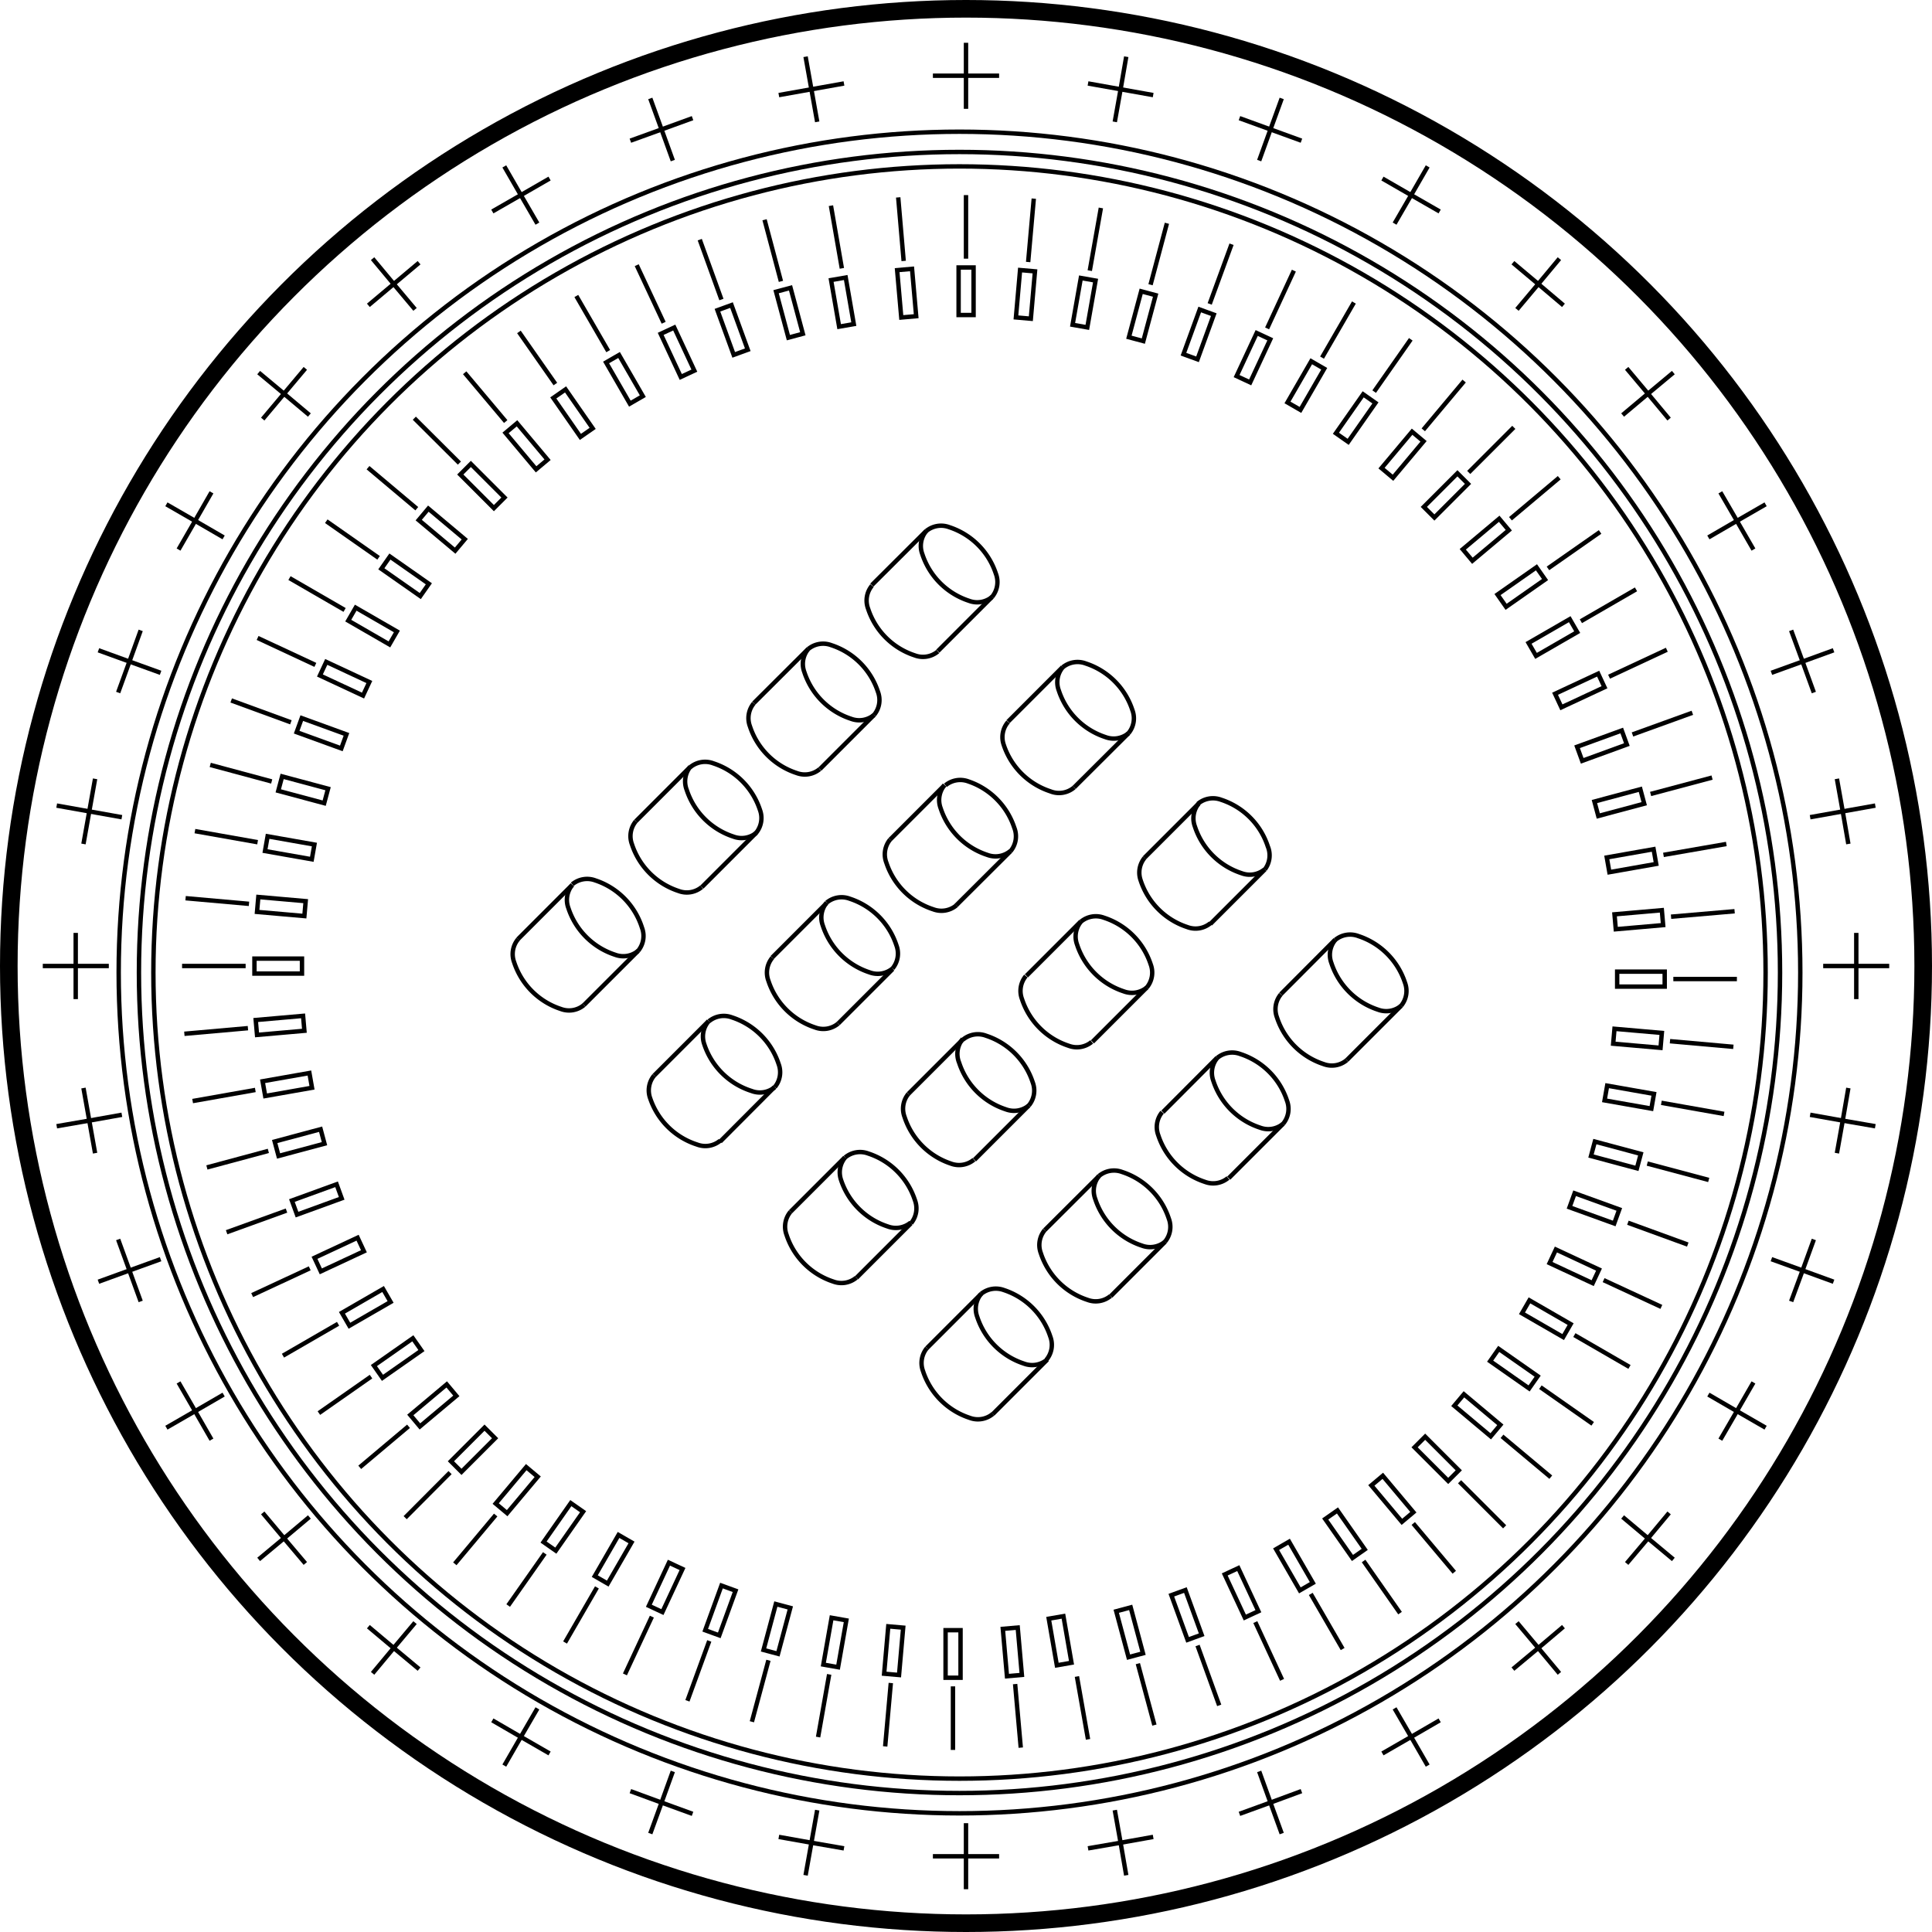 <svg xmlns="http://www.w3.org/2000/svg" viewBox="0 0 109.72 109.72"><defs><style>.cls-1,.cls-2{fill:none;stroke:#000;stroke-miterlimit:10;}.cls-2{stroke-width:0.25px;}</style></defs><title>Asset 9</title><g id="Layer_2" data-name="Layer 2"><g id="Layer_2-2" data-name="Layer 2"><circle class="cls-1" cx="54.86" cy="54.86" r="54.36"/><circle class="cls-2" cx="54.49" cy="55.23" r="47.75"/><circle class="cls-2" cx="54.49" cy="55.23" r="46.6"/><circle class="cls-2" cx="54.49" cy="55.23" r="45.78"/><line class="cls-2" x1="54.86" y1="4.3" x2="56.74" y2="4.3"/><line class="cls-2" x1="52.98" y1="4.3" x2="54.86" y2="4.3"/><line class="cls-2" x1="54.86" y1="6.18" x2="54.86" y2="4.3"/><line class="cls-2" x1="54.86" y1="4.3" x2="54.86" y2="2.43"/><line class="cls-2" x1="44.23" y1="5.4" x2="46.08" y2="5.07"/><line class="cls-2" x1="46.08" y1="5.07" x2="47.93" y2="4.74"/><line class="cls-2" x1="46.41" y1="6.92" x2="46.08" y2="5.07"/><line class="cls-2" x1="46.08" y1="5.07" x2="45.75" y2="3.22"/><line class="cls-2" x1="35.8" y1="7.99" x2="37.57" y2="7.35"/><line class="cls-2" x1="37.57" y1="7.35" x2="39.33" y2="6.71"/><line class="cls-2" x1="37.57" y1="7.35" x2="36.93" y2="5.59"/><line class="cls-2" x1="38.21" y1="9.12" x2="37.57" y2="7.35"/><line class="cls-2" x1="27.96" y1="12.01" x2="29.58" y2="11.08"/><line class="cls-2" x1="29.58" y1="11.08" x2="31.21" y2="10.14"/><line class="cls-2" x1="30.52" y1="12.7" x2="29.58" y2="11.08"/><line class="cls-2" x1="29.58" y1="11.08" x2="28.64" y2="9.45"/><line class="cls-2" x1="20.92" y1="17.34" x2="22.36" y2="16.13"/><line class="cls-2" x1="22.36" y1="16.13" x2="23.8" y2="14.92"/><line class="cls-2" x1="22.36" y1="16.13" x2="21.16" y2="14.69"/><line class="cls-2" x1="23.57" y1="17.57" x2="22.36" y2="16.13"/><line class="cls-2" x1="16.13" y1="22.36" x2="14.92" y2="23.8"/><line class="cls-2" x1="17.34" y1="20.92" x2="16.13" y2="22.36"/><line class="cls-2" x1="14.69" y1="21.16" x2="16.13" y2="22.36"/><line class="cls-2" x1="17.57" y1="23.57" x2="16.13" y2="22.36"/><line class="cls-2" x1="10.14" y1="31.21" x2="11.08" y2="29.58"/><line class="cls-2" x1="11.08" y1="29.58" x2="12.01" y2="27.96"/><line class="cls-2" x1="11.08" y1="29.58" x2="12.7" y2="30.52"/><line class="cls-2" x1="9.45" y1="28.64" x2="11.08" y2="29.58"/><line class="cls-2" x1="7.35" y1="37.57" x2="7.99" y2="35.8"/><line class="cls-2" x1="6.71" y1="39.33" x2="7.35" y2="37.57"/><line class="cls-2" x1="7.35" y1="37.57" x2="5.59" y2="36.93"/><line class="cls-2" x1="7.35" y1="37.57" x2="9.12" y2="38.21"/><line class="cls-2" x1="5.07" y1="46.08" x2="5.4" y2="44.23"/><line class="cls-2" x1="5.07" y1="46.08" x2="4.74" y2="47.93"/><line class="cls-2" x1="3.22" y1="45.75" x2="5.07" y2="46.08"/><line class="cls-2" x1="6.92" y1="46.41" x2="5.07" y2="46.08"/><line class="cls-2" x1="4.3" y1="54.86" x2="4.3" y2="56.74"/><line class="cls-2" x1="4.3" y1="54.86" x2="4.3" y2="52.98"/><line class="cls-2" x1="4.3" y1="54.86" x2="2.43" y2="54.86"/><line class="cls-2" x1="6.18" y1="54.86" x2="4.3" y2="54.86"/><line class="cls-2" x1="4.74" y1="61.79" x2="5.07" y2="63.64"/><line class="cls-2" x1="5.07" y1="63.64" x2="5.4" y2="65.49"/><line class="cls-2" x1="5.07" y1="63.64" x2="3.22" y2="63.96"/><line class="cls-2" x1="6.92" y1="63.31" x2="5.07" y2="63.64"/><line class="cls-2" x1="6.71" y1="70.39" x2="7.35" y2="72.15"/><line class="cls-2" x1="7.35" y1="72.15" x2="7.99" y2="73.91"/><line class="cls-2" x1="7.35" y1="72.15" x2="5.59" y2="72.79"/><line class="cls-2" x1="9.12" y1="71.51" x2="7.35" y2="72.15"/><line class="cls-2" x1="10.14" y1="78.51" x2="11.08" y2="80.14"/><line class="cls-2" x1="11.08" y1="80.14" x2="12.01" y2="81.76"/><line class="cls-2" x1="12.7" y1="79.2" x2="11.08" y2="80.14"/><line class="cls-2" x1="11.08" y1="80.14" x2="9.45" y2="81.08"/><line class="cls-2" x1="16.13" y1="87.36" x2="17.34" y2="88.79"/><line class="cls-2" x1="14.92" y1="85.92" x2="16.13" y2="87.36"/><line class="cls-2" x1="17.57" y1="86.15" x2="16.13" y2="87.36"/><line class="cls-2" x1="16.13" y1="87.36" x2="14.69" y2="88.56"/><line class="cls-2" x1="23.8" y1="94.79" x2="22.36" y2="93.59"/><line class="cls-2" x1="22.36" y1="93.59" x2="20.92" y2="92.38"/><line class="cls-2" x1="23.57" y1="92.15" x2="22.36" y2="93.59"/><line class="cls-2" x1="22.36" y1="93.59" x2="21.16" y2="95.03"/><line class="cls-2" x1="29.58" y1="98.64" x2="27.96" y2="97.7"/><line class="cls-2" x1="31.21" y1="99.58" x2="29.58" y2="98.64"/><line class="cls-2" x1="30.52" y1="97.02" x2="29.58" y2="98.64"/><line class="cls-2" x1="29.58" y1="98.64" x2="28.64" y2="100.27"/><line class="cls-2" x1="39.33" y1="103.01" x2="37.57" y2="102.37"/><line class="cls-2" x1="37.57" y1="102.37" x2="35.8" y2="101.72"/><line class="cls-2" x1="38.21" y1="100.6" x2="37.57" y2="102.37"/><line class="cls-2" x1="37.57" y1="102.37" x2="36.93" y2="104.13"/><line class="cls-2" x1="47.93" y1="104.97" x2="46.08" y2="104.65"/><line class="cls-2" x1="46.08" y1="104.65" x2="44.23" y2="104.32"/><line class="cls-2" x1="46.08" y1="104.65" x2="45.75" y2="106.5"/><line class="cls-2" x1="46.41" y1="102.8" x2="46.08" y2="104.65"/><line class="cls-2" x1="56.74" y1="105.42" x2="54.86" y2="105.42"/><line class="cls-2" x1="54.86" y1="105.42" x2="52.98" y2="105.42"/><line class="cls-2" x1="54.86" y1="105.42" x2="54.86" y2="107.29"/><line class="cls-2" x1="54.86" y1="103.54" x2="54.86" y2="105.42"/><line class="cls-2" x1="63.64" y1="104.65" x2="61.79" y2="104.97"/><line class="cls-2" x1="65.49" y1="104.32" x2="63.64" y2="104.65"/><line class="cls-2" x1="63.64" y1="104.65" x2="63.96" y2="106.5"/><line class="cls-2" x1="63.31" y1="102.8" x2="63.64" y2="104.65"/><line class="cls-2" x1="72.15" y1="102.37" x2="70.39" y2="103.01"/><line class="cls-2" x1="73.91" y1="101.72" x2="72.15" y2="102.37"/><line class="cls-2" x1="72.15" y1="102.37" x2="72.79" y2="104.13"/><line class="cls-2" x1="71.51" y1="100.6" x2="72.15" y2="102.37"/><line class="cls-2" x1="80.14" y1="98.64" x2="78.51" y2="99.58"/><line class="cls-2" x1="81.76" y1="97.7" x2="80.14" y2="98.64"/><line class="cls-2" x1="79.2" y1="97.02" x2="80.14" y2="98.64"/><line class="cls-2" x1="80.14" y1="98.64" x2="81.08" y2="100.27"/><line class="cls-2" x1="88.79" y1="92.38" x2="87.36" y2="93.59"/><line class="cls-2" x1="87.36" y1="93.59" x2="85.92" y2="94.79"/><line class="cls-2" x1="86.15" y1="92.15" x2="87.36" y2="93.59"/><line class="cls-2" x1="87.36" y1="93.59" x2="88.56" y2="95.03"/><line class="cls-2" x1="94.79" y1="85.92" x2="93.59" y2="87.36"/><line class="cls-2" x1="93.59" y1="87.36" x2="92.38" y2="88.79"/><line class="cls-2" x1="95.03" y1="88.56" x2="93.59" y2="87.36"/><line class="cls-2" x1="93.59" y1="87.36" x2="92.15" y2="86.15"/><line class="cls-2" x1="98.64" y1="80.14" x2="97.7" y2="81.76"/><line class="cls-2" x1="99.58" y1="78.51" x2="98.64" y2="80.14"/><line class="cls-2" x1="98.64" y1="80.14" x2="97.02" y2="79.2"/><line class="cls-2" x1="100.27" y1="81.08" x2="98.64" y2="80.14"/><line class="cls-2" x1="103.01" y1="70.39" x2="102.37" y2="72.15"/><line class="cls-2" x1="102.37" y1="72.15" x2="101.72" y2="73.91"/><line class="cls-2" x1="104.13" y1="72.79" x2="102.37" y2="72.15"/><line class="cls-2" x1="102.37" y1="72.15" x2="100.6" y2="71.51"/><line class="cls-2" x1="104.65" y1="63.64" x2="104.32" y2="65.49"/><line class="cls-2" x1="104.65" y1="63.64" x2="104.97" y2="61.79"/><line class="cls-2" x1="104.65" y1="63.64" x2="102.8" y2="63.31"/><line class="cls-2" x1="106.5" y1="63.96" x2="104.65" y2="63.64"/><line class="cls-2" x1="105.42" y1="54.86" x2="105.42" y2="56.74"/><line class="cls-2" x1="105.42" y1="54.86" x2="105.42" y2="52.98"/><line class="cls-2" x1="105.42" y1="54.86" x2="107.29" y2="54.86"/><line class="cls-2" x1="103.54" y1="54.86" x2="105.42" y2="54.86"/><line class="cls-2" x1="104.32" y1="44.23" x2="104.65" y2="46.08"/><line class="cls-2" x1="104.65" y1="46.08" x2="104.97" y2="47.93"/><line class="cls-2" x1="104.65" y1="46.08" x2="102.8" y2="46.41"/><line class="cls-2" x1="104.65" y1="46.08" x2="106.5" y2="45.75"/><line class="cls-2" x1="102.37" y1="37.57" x2="103.01" y2="39.33"/><line class="cls-2" x1="101.72" y1="35.8" x2="102.37" y2="37.57"/><line class="cls-2" x1="104.13" y1="36.93" x2="102.37" y2="37.57"/><line class="cls-2" x1="100.6" y1="38.21" x2="102.37" y2="37.57"/><line class="cls-2" x1="98.64" y1="29.58" x2="97.7" y2="27.96"/><line class="cls-2" x1="99.58" y1="31.21" x2="98.64" y2="29.58"/><line class="cls-2" x1="97.02" y1="30.52" x2="98.64" y2="29.58"/><line class="cls-2" x1="98.64" y1="29.58" x2="100.27" y2="28.64"/><line class="cls-2" x1="93.59" y1="22.36" x2="92.38" y2="20.92"/><line class="cls-2" x1="94.79" y1="23.8" x2="93.59" y2="22.36"/><line class="cls-2" x1="92.15" y1="23.57" x2="93.59" y2="22.36"/><line class="cls-2" x1="93.59" y1="22.36" x2="95.03" y2="21.16"/><line class="cls-2" x1="85.92" y1="14.92" x2="87.36" y2="16.13"/><line class="cls-2" x1="87.36" y1="16.13" x2="88.79" y2="17.34"/><line class="cls-2" x1="86.15" y1="17.57" x2="87.36" y2="16.13"/><line class="cls-2" x1="87.36" y1="16.13" x2="88.56" y2="14.69"/><line class="cls-2" x1="80.14" y1="11.08" x2="81.76" y2="12.01"/><line class="cls-2" x1="78.51" y1="10.14" x2="80.14" y2="11.08"/><line class="cls-2" x1="79.2" y1="12.7" x2="80.14" y2="11.08"/><line class="cls-2" x1="80.14" y1="11.08" x2="81.08" y2="9.45"/><line class="cls-2" x1="72.15" y1="7.35" x2="73.91" y2="7.99"/><line class="cls-2" x1="70.39" y1="6.71" x2="72.15" y2="7.35"/><line class="cls-2" x1="71.51" y1="9.12" x2="72.15" y2="7.35"/><line class="cls-2" x1="72.15" y1="7.35" x2="72.79" y2="5.59"/><line class="cls-2" x1="63.64" y1="5.07" x2="65.49" y2="5.4"/><line class="cls-2" x1="61.79" y1="4.74" x2="63.64" y2="5.07"/><line class="cls-2" x1="63.64" y1="5.07" x2="63.96" y2="3.22"/><line class="cls-2" x1="63.31" y1="6.92" x2="63.64" y2="5.07"/><path class="cls-2" d="M53.26,37a1.32,1.32,0,0,1-1.31.22,4.14,4.14,0,0,1-2.65-2.65,1.32,1.32,0,0,1,.22-1.31"/><line class="cls-2" x1="56.34" y1="33.9" x2="53.26" y2="36.98"/><line class="cls-2" x1="52.6" y1="30.15" x2="49.51" y2="33.23"/><path class="cls-2" d="M56.34,33.9a1.32,1.32,0,0,0,.22-1.31,4.14,4.14,0,0,0-2.65-2.65,1.32,1.32,0,0,0-1.31.22"/><path class="cls-2" d="M56.34,33.9a1.32,1.32,0,0,1-1.31.22,4.14,4.14,0,0,1-2.65-2.65,1.32,1.32,0,0,1,.22-1.31"/><line class="cls-2" x1="57.25" y1="40.98" x2="57.25" y2="40.98"/><path class="cls-2" d="M57.25,41A1.32,1.32,0,0,0,57,42.29a4.14,4.14,0,0,0,2.65,2.65A1.32,1.32,0,0,0,61,44.72"/><line class="cls-2" x1="61" y1="44.72" x2="64.09" y2="41.64"/><line class="cls-2" x1="60.34" y1="37.89" x2="57.25" y2="40.98"/><polyline class="cls-2" points="57.25 40.98 57.25 40.98 57.25 40.98"/><path class="cls-2" d="M64.09,41.64a1.32,1.32,0,0,0,.22-1.31,4.14,4.14,0,0,0-2.65-2.65,1.32,1.32,0,0,0-1.31.22"/><path class="cls-2" d="M64.09,41.64a1.32,1.32,0,0,1-1.31.22,4.14,4.14,0,0,1-2.65-2.65,1.32,1.32,0,0,1,.22-1.31"/><line class="cls-2" x1="64.99" y1="48.72" x2="64.99" y2="48.72"/><path class="cls-2" d="M65,48.72A1.32,1.32,0,0,0,64.78,50a4.14,4.14,0,0,0,2.65,2.65,1.32,1.32,0,0,0,1.31-.22"/><line class="cls-2" x1="68.08" y1="45.63" x2="64.99" y2="48.72"/><line class="cls-2" x1="71.83" y1="49.38" x2="68.74" y2="52.47"/><polyline class="cls-2" points="64.99 48.72 64.99 48.72 64.99 48.72"/><path class="cls-2" d="M71.83,49.38A1.32,1.32,0,0,0,72,48.07a4.14,4.14,0,0,0-2.65-2.65,1.32,1.32,0,0,0-1.31.22"/><path class="cls-2" d="M68.08,45.63a1.32,1.32,0,0,0-.22,1.31,4.14,4.14,0,0,0,2.65,2.65,1.32,1.32,0,0,0,1.31-.22"/><line class="cls-2" x1="76.48" y1="60.21" x2="76.48" y2="60.21"/><path class="cls-2" d="M76.48,60.21a1.32,1.32,0,0,1-1.31.22,4.14,4.14,0,0,1-2.65-2.65,1.32,1.32,0,0,1,.22-1.31"/><line class="cls-2" x1="75.82" y1="53.37" x2="72.74" y2="56.46"/><line class="cls-2" x1="79.57" y1="57.12" x2="76.48" y2="60.21"/><polyline class="cls-2" points="76.48 60.21 76.48 60.21 76.48 60.21"/><path class="cls-2" d="M79.57,57.12a1.32,1.32,0,0,0,.22-1.31,4.14,4.14,0,0,0-2.65-2.65,1.32,1.32,0,0,0-1.31.22"/><path class="cls-2" d="M79.57,57.12a1.32,1.32,0,0,1-1.31.22,4.14,4.14,0,0,1-2.65-2.65,1.32,1.32,0,0,1,.22-1.31"/><line class="cls-2" x1="42.81" y1="39.94" x2="42.81" y2="39.93"/><path class="cls-2" d="M42.81,39.94a1.32,1.32,0,0,0-.22,1.31,4.14,4.14,0,0,0,2.65,2.65,1.32,1.32,0,0,0,1.31-.22"/><line class="cls-2" x1="45.9" y1="36.85" x2="42.81" y2="39.93"/><line class="cls-2" x1="46.56" y1="43.68" x2="49.64" y2="40.6"/><polyline class="cls-2" points="42.81 39.94 42.81 39.94 42.81 39.94"/><path class="cls-2" d="M49.64,40.6a1.32,1.32,0,0,0,.22-1.31,4.14,4.14,0,0,0-2.65-2.65,1.32,1.32,0,0,0-1.31.22"/><path class="cls-2" d="M49.64,40.6a1.32,1.32,0,0,1-1.31.22,4.14,4.14,0,0,1-2.65-2.65,1.32,1.32,0,0,1,.22-1.31"/><line class="cls-2" x1="54.3" y1="51.42" x2="54.3" y2="51.42"/><path class="cls-2" d="M50.55,47.68A1.32,1.32,0,0,0,50.34,49,4.14,4.14,0,0,0,53,51.64a1.32,1.32,0,0,0,1.31-.22"/><line class="cls-2" x1="50.55" y1="47.68" x2="53.64" y2="44.59"/><line class="cls-2" x1="57.39" y1="48.34" x2="54.3" y2="51.42"/><polyline class="cls-2" points="54.3 51.42 54.3 51.42 54.3 51.42"/><path class="cls-2" d="M57.39,48.34A1.32,1.32,0,0,0,57.6,47,4.14,4.14,0,0,0,55,44.38a1.32,1.32,0,0,0-1.31.22"/><path class="cls-2" d="M53.64,44.59a1.32,1.32,0,0,0-.22,1.31,4.14,4.14,0,0,0,2.65,2.65,1.32,1.32,0,0,0,1.31-.22"/><path class="cls-2" d="M62,59.17a1.32,1.32,0,0,1-1.31.22,4.14,4.14,0,0,1-2.65-2.65,1.32,1.32,0,0,1,.22-1.31"/><line class="cls-2" x1="65.13" y1="56.08" x2="62.04" y2="59.17"/><line class="cls-2" x1="61.38" y1="52.33" x2="58.29" y2="55.42"/><path class="cls-2" d="M65.13,56.08a1.32,1.32,0,0,0,.22-1.31,4.14,4.14,0,0,0-2.65-2.65,1.32,1.32,0,0,0-1.31.22"/><path class="cls-2" d="M65.13,56.08a1.32,1.32,0,0,1-1.31.22,4.14,4.14,0,0,1-2.65-2.65,1.32,1.32,0,0,1,.22-1.31"/><path class="cls-2" d="M66,63.16a1.32,1.32,0,0,0-.22,1.31,4.14,4.14,0,0,0,2.65,2.65,1.32,1.32,0,0,0,1.31-.22"/><line class="cls-2" x1="66.04" y1="63.16" x2="66.04" y2="63.16"/><line class="cls-2" x1="72.87" y1="63.82" x2="69.78" y2="66.91"/><line class="cls-2" x1="69.12" y1="60.07" x2="66.04" y2="63.16"/><polyline class="cls-2" points="66.03 63.16 66.03 63.16 66.03 63.16"/><path class="cls-2" d="M72.87,63.82a1.32,1.32,0,0,0,.22-1.31,4.14,4.14,0,0,0-2.65-2.65,1.32,1.32,0,0,0-1.31.22"/><path class="cls-2" d="M72.87,63.82a1.32,1.32,0,0,1-1.31.22,4.14,4.14,0,0,1-2.65-2.65,1.32,1.32,0,0,1,.22-1.31"/><line class="cls-2" x1="39.86" y1="50.38" x2="39.86" y2="50.38"/><path class="cls-2" d="M36.11,46.64a1.32,1.32,0,0,0-.22,1.31,4.14,4.14,0,0,0,2.65,2.65,1.32,1.32,0,0,0,1.31-.22"/><line class="cls-2" x1="42.94" y1="47.3" x2="39.86" y2="50.38"/><line class="cls-2" x1="39.2" y1="43.55" x2="36.11" y2="46.64"/><polyline class="cls-2" points="39.86 50.38 39.86 50.38 39.86 50.38"/><path class="cls-2" d="M42.94,47.3A1.32,1.32,0,0,0,43.16,46a4.14,4.14,0,0,0-2.65-2.65,1.32,1.32,0,0,0-1.31.22"/><path class="cls-2" d="M39.2,43.55A1.32,1.32,0,0,0,39,44.86a4.14,4.14,0,0,0,2.65,2.65,1.32,1.32,0,0,0,1.31-.22"/><path class="cls-2" d="M47.6,58.13a1.32,1.32,0,0,1-1.31.22,4.14,4.14,0,0,1-2.65-2.65,1.32,1.32,0,0,1,.22-1.31"/><line class="cls-2" x1="46.94" y1="51.29" x2="43.85" y2="54.38"/><line class="cls-2" x1="50.69" y1="55.04" x2="47.6" y2="58.13"/><path class="cls-2" d="M50.69,55a1.32,1.32,0,0,0,.22-1.31,4.14,4.14,0,0,0-2.65-2.65,1.32,1.32,0,0,0-1.31.22"/><path class="cls-2" d="M50.69,55a1.32,1.32,0,0,1-1.31.22,4.14,4.14,0,0,1-2.65-2.65,1.32,1.32,0,0,1,.22-1.31"/><path class="cls-2" d="M51.59,62.12a1.32,1.32,0,0,0-.22,1.31A4.14,4.14,0,0,0,54,66.08a1.32,1.32,0,0,0,1.31-.22"/><line class="cls-2" x1="51.59" y1="62.12" x2="51.59" y2="62.12"/><line class="cls-2" x1="58.43" y1="62.78" x2="55.34" y2="65.87"/><line class="cls-2" x1="54.68" y1="59.03" x2="51.59" y2="62.12"/><polyline class="cls-2" points="51.59 62.12 51.59 62.12 51.59 62.12"/><path class="cls-2" d="M58.43,62.78a1.32,1.32,0,0,0,.22-1.31A4.14,4.14,0,0,0,56,58.82a1.32,1.32,0,0,0-1.31.22"/><path class="cls-2" d="M58.43,62.78a1.32,1.32,0,0,1-1.31.22,4.14,4.14,0,0,1-2.65-2.65A1.32,1.32,0,0,1,54.68,59"/><path class="cls-2" d="M59.33,69.86a1.32,1.32,0,0,0-.22,1.31,4.14,4.14,0,0,0,2.65,2.65,1.32,1.32,0,0,0,1.31-.22"/><line class="cls-2" x1="62.42" y1="66.78" x2="59.33" y2="69.86"/><line class="cls-2" x1="63.08" y1="73.61" x2="66.17" y2="70.52"/><path class="cls-2" d="M62.42,66.78a1.32,1.32,0,0,1,1.31-.22,4.14,4.14,0,0,1,2.65,2.65,1.32,1.32,0,0,1-.22,1.31"/><path class="cls-2" d="M62.42,66.78a1.32,1.32,0,0,0-.22,1.31,4.14,4.14,0,0,0,2.65,2.65,1.32,1.32,0,0,0,1.31-.22"/><path class="cls-2" d="M33.16,57.08a1.32,1.32,0,0,1-1.31.22,4.14,4.14,0,0,1-2.65-2.65,1.32,1.32,0,0,1,.22-1.31"/><line class="cls-2" x1="33.16" y1="57.08" x2="33.16" y2="57.08"/><line class="cls-2" x1="36.24" y1="54" x2="33.16" y2="57.08"/><line class="cls-2" x1="32.5" y1="50.25" x2="29.41" y2="53.34"/><polyline class="cls-2" points="33.16 57.08 33.16 57.08 33.16 57.08"/><path class="cls-2" d="M36.24,54a1.32,1.32,0,0,0,.22-1.31A4.14,4.14,0,0,0,33.81,50a1.32,1.32,0,0,0-1.31.22"/><path class="cls-2" d="M36.24,54a1.32,1.32,0,0,1-1.31.22,4.14,4.14,0,0,1-2.65-2.65,1.32,1.32,0,0,1,.22-1.31"/><path class="cls-2" d="M37.15,61.08a1.32,1.32,0,0,0-.22,1.31A4.14,4.14,0,0,0,39.59,65a1.32,1.32,0,0,0,1.31-.22"/><line class="cls-2" x1="40.9" y1="64.83" x2="43.98" y2="61.74"/><line class="cls-2" x1="37.15" y1="61.08" x2="40.24" y2="57.99"/><path class="cls-2" d="M44,61.74a1.32,1.32,0,0,0,.22-1.31,4.14,4.14,0,0,0-2.65-2.65,1.32,1.32,0,0,0-1.31.22"/><path class="cls-2" d="M44,61.74a1.32,1.32,0,0,1-1.31.22A4.14,4.14,0,0,1,40,59.31,1.32,1.32,0,0,1,40.24,58"/><line class="cls-2" x1="48.64" y1="72.57" x2="48.64" y2="72.57"/><path class="cls-2" d="M44.89,68.82a1.32,1.32,0,0,0-.22,1.31,4.14,4.14,0,0,0,2.65,2.65,1.32,1.32,0,0,0,1.31-.22"/><line class="cls-2" x1="47.98" y1="65.73" x2="44.89" y2="68.82"/><line class="cls-2" x1="51.73" y1="69.48" x2="48.64" y2="72.57"/><polyline class="cls-2" points="48.64 72.57 48.64 72.57 48.64 72.57"/><path class="cls-2" d="M48,65.73a1.32,1.32,0,0,1,1.31-.22,4.14,4.14,0,0,1,2.65,2.65,1.32,1.32,0,0,1-.22,1.31"/><path class="cls-2" d="M48,65.73A1.32,1.32,0,0,0,47.76,67a4.14,4.14,0,0,0,2.65,2.65,1.32,1.32,0,0,0,1.31-.22"/><line class="cls-2" x1="52.64" y1="76.56" x2="52.64" y2="76.56"/><path class="cls-2" d="M52.64,76.56a1.32,1.32,0,0,0-.22,1.31,4.14,4.14,0,0,0,2.65,2.65,1.32,1.32,0,0,0,1.31-.22"/><line class="cls-2" x1="56.38" y1="80.31" x2="59.47" y2="77.22"/><line class="cls-2" x1="52.64" y1="76.56" x2="55.72" y2="73.48"/><polyline class="cls-2" points="52.63 76.56 52.63 76.56 52.63 76.56"/><path class="cls-2" d="M55.72,73.48A1.32,1.32,0,0,1,57,73.26a4.14,4.14,0,0,1,2.65,2.65,1.32,1.32,0,0,1-.22,1.31"/><path class="cls-2" d="M55.72,73.48a1.32,1.32,0,0,0-.22,1.31,4.14,4.14,0,0,0,2.65,2.65,1.32,1.32,0,0,0,1.31-.22"/><line class="cls-2" x1="54.86" y1="14.69" x2="54.86" y2="11.08"/><rect class="cls-2" x="54.44" y="15.19" width="0.85" height="2.7"/><line class="cls-2" x1="51.01" y1="11.21" x2="51.32" y2="14.82"/><rect class="cls-2" x="51.06" y="15.3" width="0.85" height="2.7" transform="translate(-1.25 4.55) rotate(-5)"/><line class="cls-2" x1="47.19" y1="11.68" x2="47.81" y2="15.24"/><rect class="cls-2" x="47.71" y="15.71" width="0.85" height="2.7" transform="matrix(0.98, -0.17, 0.17, 0.98, -2.23, 8.62)"/><line class="cls-2" x1="43.42" y1="12.48" x2="44.35" y2="15.98"/><rect class="cls-2" x="44.41" y="16.41" width="0.85" height="2.7" transform="translate(-3.07 12.21) rotate(-15)"/><line class="cls-2" x1="39.74" y1="13.61" x2="40.97" y2="17.01"/><rect class="cls-2" x="41.18" y="17.39" width="0.85" height="2.7" transform="translate(-3.9 15.36) rotate(-20)"/><line class="cls-2" x1="36.16" y1="15.06" x2="37.69" y2="18.33"/><rect class="cls-2" x="38.05" y="18.66" width="0.85" height="2.7" transform="translate(-4.85 18.13) rotate(-25)"/><line class="cls-2" x1="32.73" y1="16.81" x2="34.54" y2="19.94"/><rect class="cls-2" x="35.04" y="20.19" width="0.85" height="2.7" transform="translate(-6.02 20.62) rotate(-30)"/><line class="cls-2" x1="29.47" y1="18.85" x2="31.54" y2="21.81"/><rect class="cls-2" x="32.17" y="21.97" width="0.85" height="2.7" transform="matrix(0.82, -0.57, 0.57, 0.82, -7.48, 22.92)"/><line class="cls-2" x1="26.39" y1="21.17" x2="28.72" y2="23.94"/><rect class="cls-2" x="29.48" y="24" width="0.85" height="2.7" transform="translate(-9.3 25.15) rotate(-40)"/><line class="cls-2" x1="23.53" y1="23.75" x2="26.09" y2="26.3"/><rect class="cls-2" x="26.97" y="26.26" width="0.85" height="2.7" transform="translate(-11.5 27.45) rotate(-45)"/><line class="cls-2" x1="23.67" y1="28.89" x2="20.9" y2="26.56"/><rect class="cls-2" x="24.66" y="28.73" width="0.85" height="2.7" transform="translate(-14.08 29.96) rotate(-50)"/><line class="cls-2" x1="21.5" y1="31.68" x2="18.53" y2="29.6"/><rect class="cls-2" x="22.58" y="31.38" width="0.85" height="2.7" transform="translate(-17 32.8) rotate(-55)"/><line class="cls-2" x1="19.57" y1="34.64" x2="16.44" y2="32.83"/><rect class="cls-2" x="20.74" y="34.21" width="0.85" height="2.7" transform="translate(-20.22 36.11) rotate(-60.01)"/><line class="cls-2" x1="17.91" y1="37.76" x2="14.63" y2="36.23"/><rect class="cls-2" x="19.15" y="37.19" width="0.85" height="2.7" transform="translate(-23.63 40) rotate(-65)"/><line class="cls-2" x1="16.52" y1="41.02" x2="13.13" y2="39.78"/><rect class="cls-2" x="17.83" y="40.3" width="0.85" height="2.7" transform="translate(-27.12 44.56) rotate(-70.01)"/><line class="cls-2" x1="15.43" y1="44.38" x2="11.94" y2="43.44"/><rect class="cls-2" x="16.79" y="43.51" width="0.85" height="2.7" transform="translate(-30.57 49.87) rotate(-75)"/><line class="cls-2" x1="14.63" y1="47.83" x2="11.07" y2="47.2"/><rect class="cls-2" x="16.02" y="46.8" width="0.85" height="2.7" transform="translate(-33.82 55.99) rotate(-80.01)"/><line class="cls-2" x1="14.14" y1="51.33" x2="10.54" y2="51.01"/><rect class="cls-2" x="15.55" y="50.14" width="0.85" height="2.7" transform="translate(-36.71 62.9) rotate(-84.99)"/><line class="cls-2" x1="13.95" y1="54.86" x2="10.34" y2="54.86"/><rect class="cls-2" x="14.45" y="54.44" width="2.7" height="0.85"/><line class="cls-2" x1="14.08" y1="58.39" x2="10.47" y2="58.71"/><rect class="cls-2" x="14.56" y="57.81" width="2.7" height="0.85" transform="translate(-5.03 1.61) rotate(-5.01)"/><line class="cls-2" x1="14.5" y1="61.9" x2="10.94" y2="62.53"/><rect class="cls-2" x="14.97" y="61.16" width="2.7" height="0.85" transform="translate(-10.44 3.77) rotate(-9.99)"/><line class="cls-2" x1="15.24" y1="65.36" x2="11.75" y2="66.3"/><rect class="cls-2" x="15.67" y="64.46" width="2.7" height="0.85" transform="translate(-16.22 6.62) rotate(-15)"/><line class="cls-2" x1="16.27" y1="68.75" x2="12.87" y2="69.98"/><rect class="cls-2" x="16.65" y="67.69" width="2.7" height="0.85" transform="translate(-22.21 10.26) rotate(-19.99)"/><line class="cls-2" x1="17.59" y1="72.03" x2="14.32" y2="73.55"/><rect class="cls-2" x="17.92" y="70.82" width="2.7" height="0.85" transform="translate(-28.31 14.82) rotate(-25)"/><line class="cls-2" x1="19.2" y1="75.18" x2="16.07" y2="76.99"/><rect class="cls-2" x="19.45" y="73.83" width="2.7" height="0.85" transform="translate(-34.35 20.35) rotate(-30.01)"/><line class="cls-2" x1="21.07" y1="78.18" x2="18.11" y2="80.25"/><rect class="cls-2" x="21.23" y="76.7" width="2.7" height="0.85" transform="translate(-40.15 26.9) rotate(-35)"/><line class="cls-2" x1="23.2" y1="81" x2="20.43" y2="83.33"/><rect class="cls-2" x="23.26" y="79.39" width="2.7" height="0.85" transform="translate(-45.54 34.48) rotate(-39.99)"/><line class="cls-2" x1="25.56" y1="83.63" x2="23.01" y2="86.19"/><rect class="cls-2" x="25.52" y="81.9" width="2.7" height="0.85" transform="translate(-50.35 43.12) rotate(-45)"/><line class="cls-2" x1="28.15" y1="86.04" x2="25.83" y2="88.81"/><rect class="cls-2" x="27.99" y="84.21" width="2.7" height="0.85" transform="translate(-54.35 52.7) rotate(-50)"/><line class="cls-2" x1="30.94" y1="88.22" x2="28.86" y2="91.18"/><rect class="cls-2" x="30.64" y="86.29" width="2.7" height="0.85" transform="translate(-57.39 63.18) rotate(-55)"/><line class="cls-2" x1="33.9" y1="90.15" x2="32.09" y2="93.28"/><rect class="cls-2" x="33.47" y="88.13" width="2.7" height="0.85" transform="translate(-59.28 74.43) rotate(-60)"/><line class="cls-2" x1="37.02" y1="91.81" x2="35.49" y2="95.09"/><rect class="cls-2" x="36.45" y="89.72" width="2.7" height="0.85" transform="translate(-59.87 86.31) rotate(-65)"/><line class="cls-2" x1="40.28" y1="93.19" x2="39.04" y2="96.59"/><rect class="cls-2" x="39.56" y="91.04" width="2.7" height="0.85" transform="translate(-59.03 98.62) rotate(-70)"/><line class="cls-2" x1="43.64" y1="94.29" x2="42.7" y2="97.78"/><rect class="cls-2" x="42.77" y="92.09" width="2.7" height="0.85" transform="translate(-56.66 111.18) rotate(-75)"/><line class="cls-2" x1="47.09" y1="95.09" x2="46.46" y2="98.65"/><rect class="cls-2" x="46.06" y="92.85" width="2.7" height="0.85" transform="translate(-52.68 123.77) rotate(-80)"/><line class="cls-2" x1="50.59" y1="95.58" x2="50.27" y2="99.18"/><rect class="cls-2" x="49.4" y="93.32" width="2.7" height="0.85" transform="translate(-47.06 136.13) rotate(-85)"/><line class="cls-2" x1="54.12" y1="95.77" x2="54.12" y2="99.38"/><rect class="cls-2" x="53.7" y="92.58" width="0.85" height="2.7"/><line class="cls-2" x1="57.97" y1="99.25" x2="57.65" y2="95.64"/><rect class="cls-2" x="57.07" y="92.46" width="0.85" height="2.7" transform="translate(-7.96 5.37) rotate(-5)"/><line class="cls-2" x1="61.79" y1="98.78" x2="61.16" y2="95.21"/><rect class="cls-2" x="60.42" y="92.05" width="0.85" height="2.7" transform="matrix(0.98, -0.17, 0.17, 0.98, -15.3, 11.99)"/><line class="cls-2" x1="65.56" y1="97.97" x2="64.62" y2="94.48"/><rect class="cls-2" x="63.72" y="91.35" width="0.85" height="2.7" transform="translate(-21.8 19.76) rotate(-15)"/><line class="cls-2" x1="69.24" y1="96.85" x2="68.01" y2="93.45"/><rect class="cls-2" x="66.95" y="90.37" width="0.85" height="2.7" transform="translate(-27.3 28.57) rotate(-20)"/><line class="cls-2" x1="72.81" y1="95.4" x2="71.29" y2="92.12"/><rect class="cls-2" x="70.08" y="89.11" width="0.85" height="2.7" transform="translate(-31.62 38.27) rotate(-25)"/><line class="cls-2" x1="76.25" y1="93.65" x2="74.44" y2="90.52"/><rect class="cls-2" x="73.09" y="87.58" width="0.85" height="2.7" transform="translate(-34.61 48.66) rotate(-29.99)"/><line class="cls-2" x1="79.51" y1="91.61" x2="77.44" y2="88.65"/><rect class="cls-2" x="75.96" y="85.79" width="0.85" height="2.7" transform="translate(-36.17 59.56) rotate(-35)"/><line class="cls-2" x1="82.59" y1="89.29" x2="80.26" y2="86.52"/><rect class="cls-2" x="78.65" y="83.76" width="0.85" height="2.7" transform="translate(-36.21 70.75) rotate(-40)"/><line class="cls-2" x1="85.45" y1="86.71" x2="82.89" y2="84.15"/><rect class="cls-2" x="81.17" y="81.5" width="0.85" height="2.7" transform="translate(-34.69 81.96) rotate(-45)"/><line class="cls-2" x1="85.3" y1="81.57" x2="88.07" y2="83.89"/><rect class="cls-2" x="83.47" y="79.04" width="0.85" height="2.7" transform="translate(-31.61 92.97) rotate(-50)"/><line class="cls-2" x1="87.48" y1="78.78" x2="90.45" y2="80.86"/><rect class="cls-2" x="85.55" y="76.38" width="0.85" height="2.7" transform="translate(-27.01 103.57) rotate(-55)"/><line class="cls-2" x1="89.41" y1="75.82" x2="92.54" y2="77.63"/><rect class="cls-2" x="87.39" y="73.55" width="0.85" height="2.7" transform="translate(-20.95 113.51) rotate(-60.01)"/><line class="cls-2" x1="91.07" y1="72.7" x2="94.35" y2="74.22"/><rect class="cls-2" x="88.98" y="70.57" width="0.85" height="2.7" transform="translate(-13.56 122.55) rotate(-65)"/><line class="cls-2" x1="92.45" y1="69.44" x2="95.85" y2="70.68"/><rect class="cls-2" x="90.3" y="67.46" width="0.85" height="2.7" transform="matrix(0.34, -0.94, 0.94, 0.34, -4.98, 130.51)"/><line class="cls-2" x1="93.55" y1="66.08" x2="97.04" y2="67.01"/><rect class="cls-2" x="91.35" y="64.25" width="0.85" height="2.7" transform="translate(4.65 137.26) rotate(-75)"/><line class="cls-2" x1="94.35" y1="62.63" x2="97.91" y2="63.26"/><rect class="cls-2" x="92.11" y="60.96" width="0.85" height="2.7" transform="translate(15.11 142.63) rotate(-80.01)"/><line class="cls-2" x1="94.84" y1="59.13" x2="98.44" y2="59.45"/><rect class="cls-2" x="92.58" y="57.62" width="0.85" height="2.7" transform="translate(26.16 146.49) rotate(-85.01)"/><line class="cls-2" x1="95.03" y1="55.6" x2="98.64" y2="55.6"/><rect class="cls-2" x="91.84" y="55.18" width="2.7" height="0.85"/><line class="cls-2" x1="94.9" y1="52.06" x2="98.51" y2="51.75"/><rect class="cls-2" x="91.72" y="51.8" width="2.7" height="0.85" transform="translate(-4.19 8.3) rotate(-4.99)"/><line class="cls-2" x1="94.47" y1="48.55" x2="98.04" y2="47.93"/><rect class="cls-2" x="91.31" y="48.45" width="2.7" height="0.85" transform="translate(-7.08 16.82) rotate(-9.99)"/><line class="cls-2" x1="93.74" y1="45.09" x2="97.23" y2="44.16"/><rect class="cls-2" x="90.61" y="45.15" width="2.7" height="0.85" transform="translate(-8.66 25.36) rotate(-15)"/><line class="cls-2" x1="92.71" y1="41.71" x2="96.11" y2="40.48"/><rect class="cls-2" x="89.63" y="41.92" width="2.7" height="0.85" transform="translate(-9 33.69) rotate(-20.01)"/><line class="cls-2" x1="91.38" y1="38.43" x2="94.66" y2="36.9"/><rect class="cls-2" x="88.37" y="38.79" width="2.7" height="0.85" transform="translate(-8.17 41.59) rotate(-25)"/><line class="cls-2" x1="89.78" y1="35.28" x2="92.91" y2="33.47"/><rect class="cls-2" x="86.84" y="35.78" width="2.7" height="0.85" transform="translate(-6.29 48.93) rotate(-29.99)"/><line class="cls-2" x1="87.91" y1="32.28" x2="90.87" y2="30.21"/><rect class="cls-2" x="85.05" y="32.91" width="2.7" height="0.85" transform="translate(-3.5 55.59) rotate(-35)"/><line class="cls-2" x1="85.78" y1="29.46" x2="88.55" y2="27.13"/><rect class="cls-2" x="83.02" y="30.22" width="2.7" height="0.85" transform="translate(0.05 61.41) rotate(-40)"/><line class="cls-2" x1="83.41" y1="26.83" x2="85.97" y2="24.27"/><rect class="cls-2" x="80.76" y="27.71" width="2.7" height="0.85" transform="translate(4.16 66.3) rotate(-45)"/><line class="cls-2" x1="80.83" y1="24.41" x2="83.15" y2="21.64"/><rect class="cls-2" x="78.3" y="25.4" width="2.7" height="0.85" transform="translate(8.67 70.24) rotate(-50)"/><line class="cls-2" x1="78.04" y1="22.24" x2="80.12" y2="19.27"/><rect class="cls-2" x="75.64" y="23.32" width="2.7" height="0.85" transform="translate(13.38 73.19) rotate(-55)"/><line class="cls-2" x1="75.08" y1="20.31" x2="76.89" y2="17.18"/><rect class="cls-2" x="72.81" y="21.48" width="2.7" height="0.85" transform="translate(18.11 75.17) rotate(-60)"/><line class="cls-2" x1="71.96" y1="18.65" x2="73.48" y2="15.37"/><rect class="cls-2" x="69.83" y="19.89" width="2.7" height="0.85" transform="translate(22.69 76.24) rotate(-65)"/><line class="cls-2" x1="68.7" y1="17.26" x2="69.94" y2="13.87"/><rect class="cls-2" x="66.72" y="18.57" width="2.7" height="0.85" transform="translate(26.94 76.46) rotate(-70)"/><line class="cls-2" x1="65.34" y1="16.17" x2="66.27" y2="12.68"/><rect class="cls-2" x="63.51" y="17.53" width="2.7" height="0.85" transform="translate(30.74 75.96) rotate(-75)"/><line class="cls-2" x1="61.89" y1="15.37" x2="62.52" y2="11.81"/><rect class="cls-2" x="60.22" y="16.76" width="2.7" height="0.85" transform="translate(33.95 74.84) rotate(-80)"/><line class="cls-2" x1="58.39" y1="14.88" x2="58.71" y2="11.28"/><rect class="cls-2" x="56.88" y="16.29" width="2.7" height="0.85" transform="translate(36.51 73.27) rotate(-85)"/></g></g></svg>